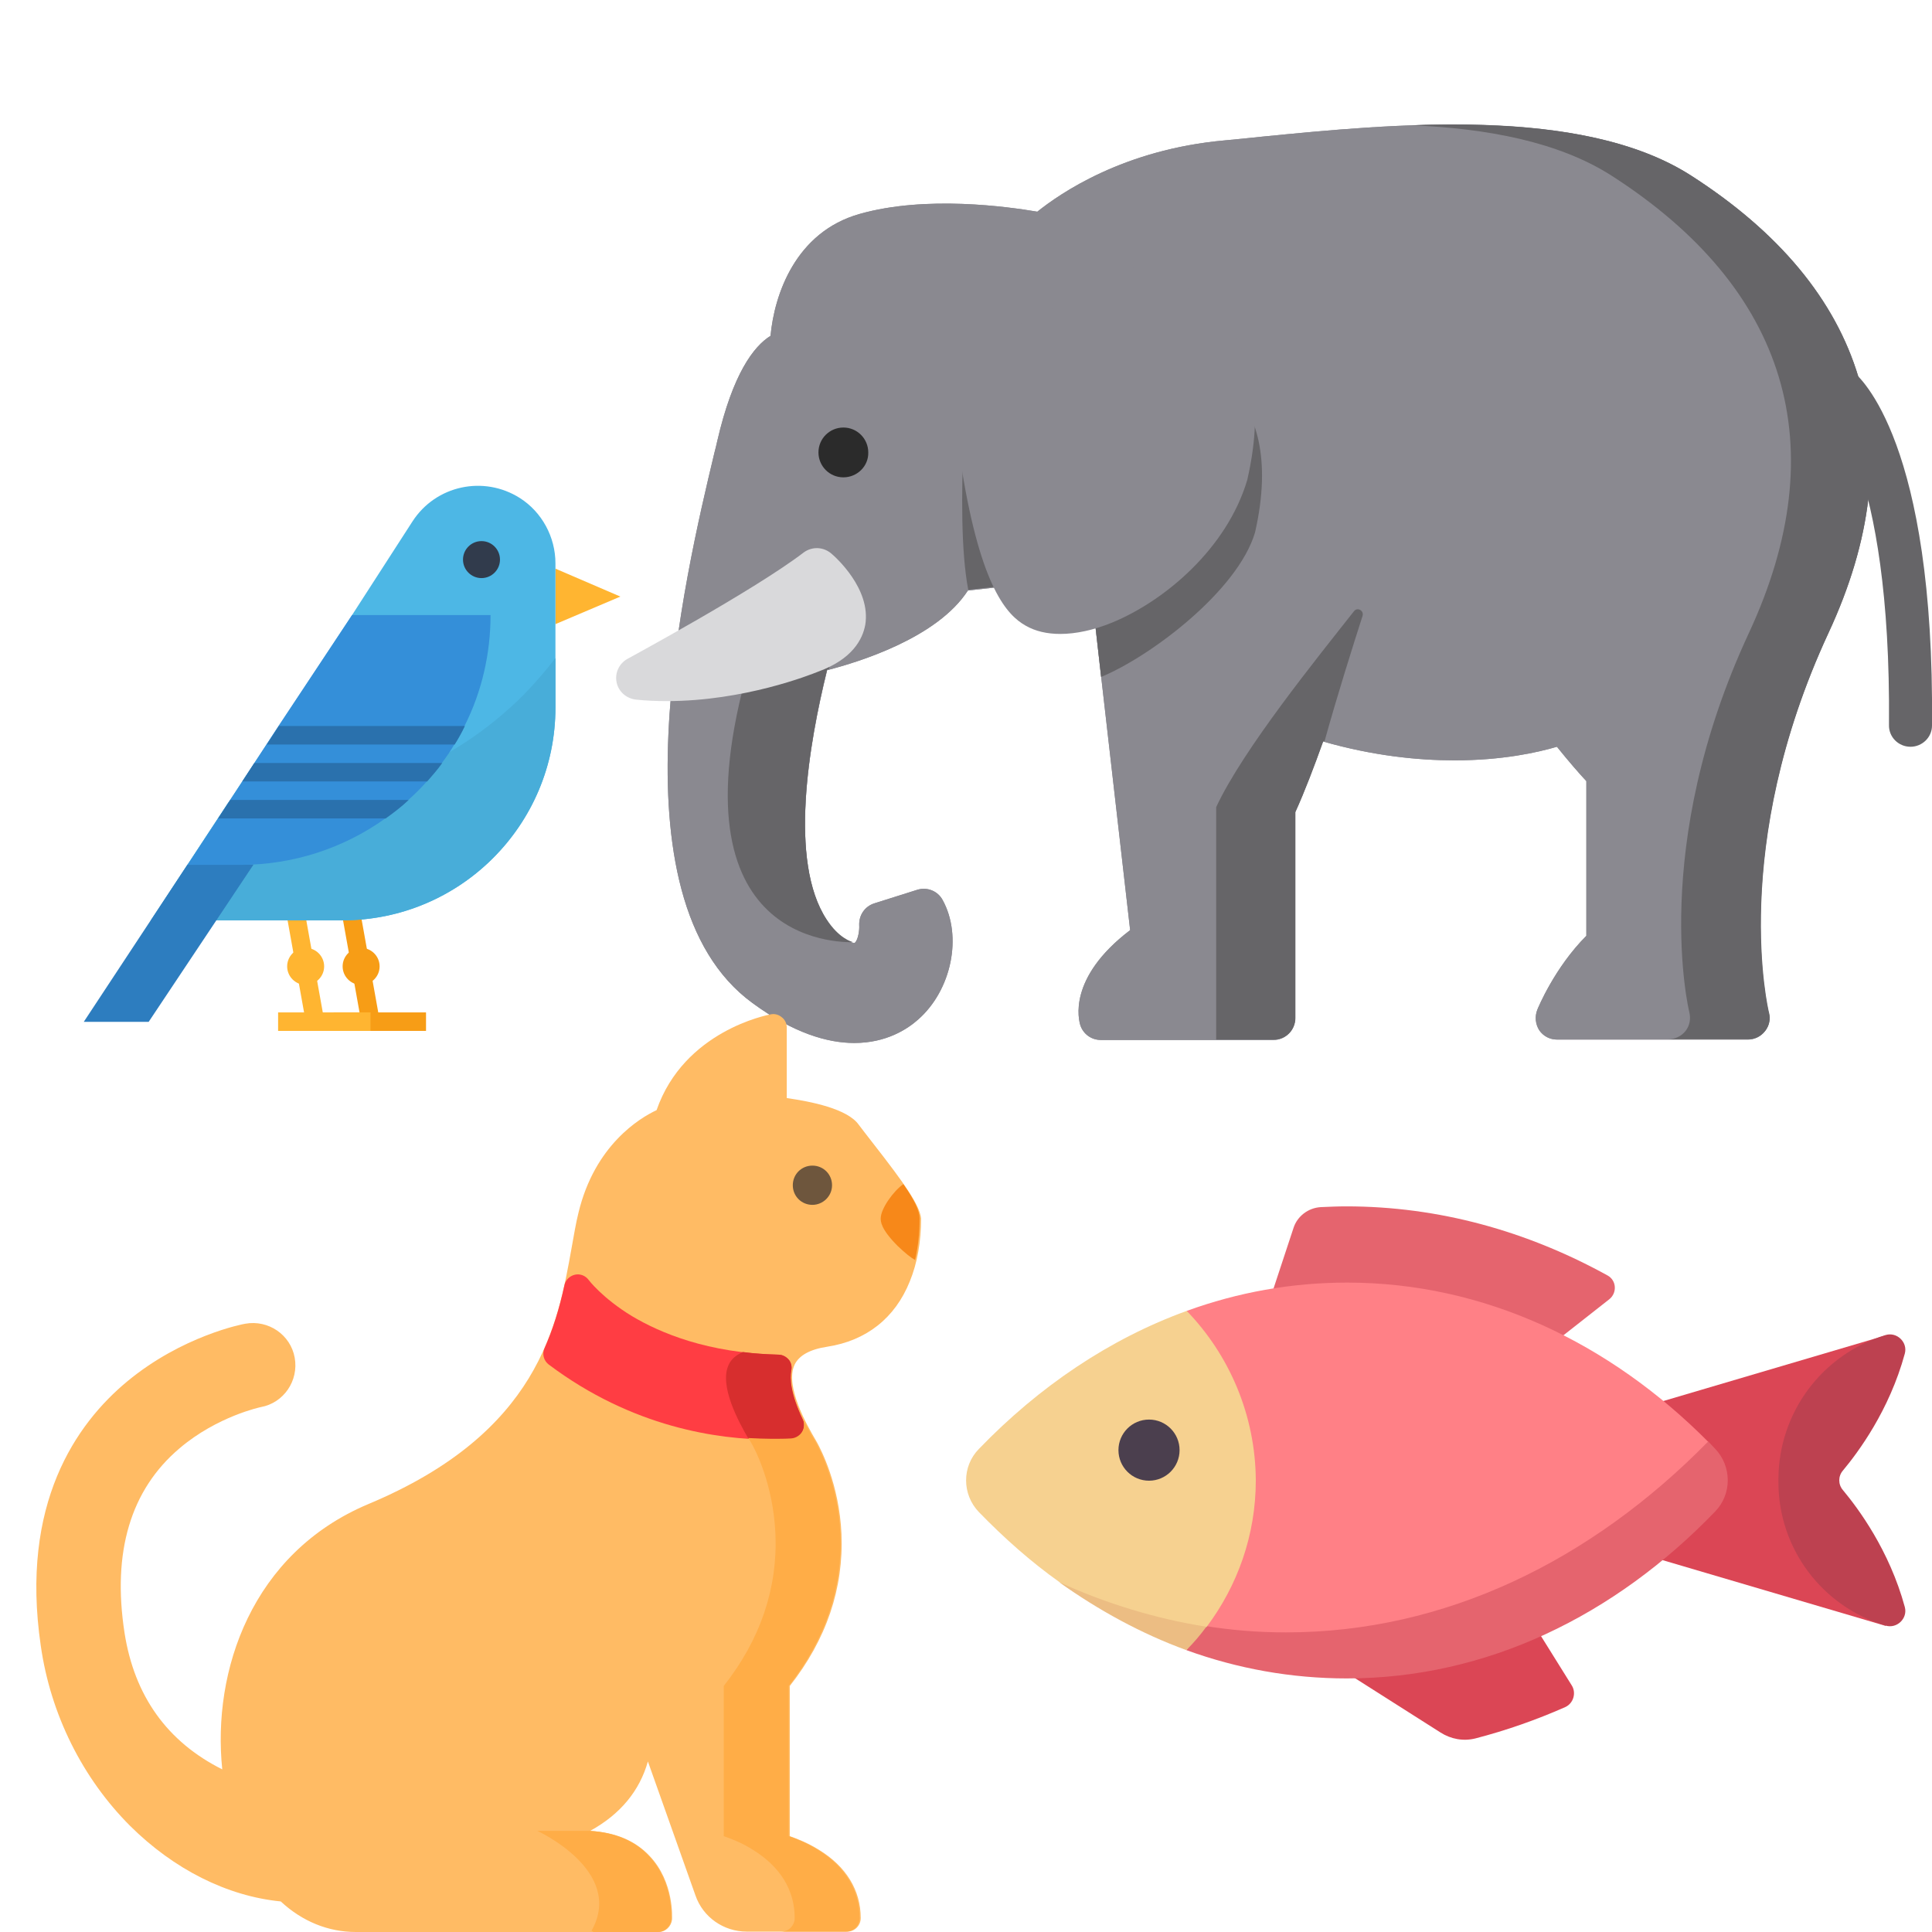 <?xml version="1.0" encoding="utf-8"?>
<!-- Generator: Adobe Illustrator 17.1.0, SVG Export Plug-In . SVG Version: 6.00 Build 0)  -->
<!DOCTYPE svg PUBLIC "-//W3C//DTD SVG 1.1//EN" "http://www.w3.org/Graphics/SVG/1.1/DTD/svg11.dtd">
<svg version="1.1" id="Capa_1" xmlns="http://www.w3.org/2000/svg" xmlns:xlink="http://www.w3.org/1999/xlink" x="0px" y="0px"
	 viewBox="0 0 512 512" enable-background="new 0 0 512 512" xml:space="preserve">
<g>
	<path id="SVGCleanerId_0" fill="#8A8990" d="M448.1,46.5c-29-18.6-79.9-13.6-113.5-10.3c-3.6,0.4-6.9,0.7-10,1
		c-26.9,2.4-43.7,14.1-49.7,18.9c-7.7-1.3-29.5-4.4-47.1,0.6c-17,4.8-22.6,21.4-23.6,32.3c-4.5,2.8-10,10.1-14.1,27.8
		c-0.2,1-0.5,2.1-0.8,3.3c-7.7,32.2-28.1,117.8,10.1,145.7c10.9,8,19.9,10.6,27,10.6c8.5,0,14.1-3.7,16.9-6.2
		c8.9-7.8,11.8-22.1,6.5-31.7c-1.3-2.4-4.1-3.5-6.7-2.7l-11.4,3.6c-2.5,0.8-4.1,3.1-4,5.8c0.1,1.3-0.3,3.8-1.1,4.6
		c0,0-0.1,0.1-0.4,0.1c-0.6-0.1-3.9-1.1-7.1-6c-10.2-15.5-4.7-46.9,0.1-66.3c8.6-2.2,29.2-8.6,37.3-21.1l9.9-1.1
		c0.4,0,0.9-0.1,1.3-0.3c2.2,3.8,6.9,8.1,16.8,7.2c2-0.2,3.8-0.4,5.3-0.6l9.7,84.8c-16.7,12.7-13.6,23.9-13.2,25.2
		c0.8,2.4,3,3.9,5.4,3.9h45.8c3.2,0,5.7-2.6,5.7-5.7v-54.6c2.5-5.5,5-12.1,7.4-18.8c13.3,3.8,25.1,5,34.9,5c12.7,0,22-2.1,27.1-3.6
		c3.3,4.1,6.1,7.3,7.8,9.1V248c-8.4,8.4-12.8,19.1-13,19.6c-0.7,1.8-0.5,3.8,0.5,5.4c1.1,1.6,2.8,2.5,4.8,2.5h50.5
		c1.8,0,3.4-0.8,4.5-2.2c1.1-1.4,1.5-3.2,1-4.9c-0.1-0.4-10.6-43.7,15.8-100.6C507.5,118.4,494.9,76.5,448.1,46.5z"/>
	<g>
		<path id="SVGCleanerId_0_1_" fill="#8A8990" d="M448.1,46.5c-29-18.6-79.9-13.6-113.5-10.3c-3.6,0.4-6.9,0.7-10,1
			c-26.9,2.4-43.7,14.1-49.7,18.9c-7.7-1.3-29.5-4.4-47.1,0.6c-17,4.8-22.6,21.4-23.6,32.3c-4.5,2.8-10,10.1-14.1,27.8
			c-0.2,1-0.5,2.1-0.8,3.3c-7.7,32.2-28.1,117.8,10.1,145.7c10.9,8,19.9,10.6,27,10.6c8.5,0,14.1-3.7,16.9-6.2
			c8.9-7.8,11.8-22.1,6.5-31.7c-1.3-2.4-4.1-3.5-6.7-2.7l-11.4,3.6c-2.5,0.8-4.1,3.1-4,5.8c0.1,1.3-0.3,3.8-1.1,4.6
			c0,0-0.1,0.1-0.4,0.1c-0.6-0.1-3.9-1.1-7.1-6c-10.2-15.5-4.7-46.9,0.1-66.3c8.6-2.2,29.2-8.6,37.3-21.1l9.9-1.1
			c0.4,0,0.9-0.1,1.3-0.3c2.2,3.8,6.9,8.1,16.8,7.2c2-0.2,3.8-0.4,5.3-0.6l9.7,84.8c-16.7,12.7-13.6,23.9-13.2,25.2
			c0.8,2.4,3,3.9,5.4,3.9h45.8c3.2,0,5.7-2.6,5.7-5.7v-54.6c2.5-5.5,5-12.1,7.4-18.8c13.3,3.8,25.1,5,34.9,5c12.7,0,22-2.1,27.1-3.6
			c3.3,4.1,6.1,7.3,7.8,9.1V248c-8.4,8.4-12.8,19.1-13,19.6c-0.7,1.8-0.5,3.8,0.5,5.4c1.1,1.6,2.8,2.5,4.8,2.5h50.5
			c1.8,0,3.4-0.8,4.5-2.2c1.1-1.4,1.5-3.2,1-4.9c-0.1-0.4-10.6-43.7,15.8-100.6C507.5,118.4,494.9,76.5,448.1,46.5z"/>
	</g>
	<g>
		<path fill="#666568" d="M506.3,197.9C506.2,197.9,506.2,197.9,506.3,197.9c-3.2,0-5.8-2.6-5.7-5.8c0.6-69.4-16.5-84.7-16.7-84.8
			c-2.5-1.9-2.9-5.5-1-8c1.9-2.5,5.5-2.9,8-1c2.2,1.7,21.8,19.1,21.1,94C512,195.4,509.4,197.9,506.3,197.9z"/>
		<path fill="#666568" d="M448.1,46.5c-19-12.2-47.3-14.3-74.1-13.3c19.8,0.8,38.9,4.3,53,13.3c46.8,30,59.4,71.9,36.5,121.2
			c-26.5,56.9-15.9,100.2-15.8,100.6c0.4,1.7,0.1,3.5-1,4.9c-1.1,1.4-2.8,2.2-4.5,2.2h21.1c1.8,0,3.4-0.8,4.5-2.2
			c1.1-1.4,1.5-3.2,1-4.9c-0.1-0.4-10.6-43.7,15.8-100.6C507.5,118.4,494.9,76.5,448.1,46.5z"/>
		<path fill="#666568" d="M256.6,156.3l9.8-1.1c0.4,0,0.8-0.1,1.1-0.3l-10.5-62.7C257.1,92.3,252.7,136.2,256.6,156.3z"/>
		<path fill="#666568" d="M199.6,172.6c-23.8,77.8,22.8,77.1,26.6,77.1c-0.6-0.1-3.9-1.1-7.1-6c-10.2-15.5-4.7-46.9,0.1-66.3
			c0.2,0,0.3-0.1,0.5-0.1c0.3-1.5,0.6-2.9,0.8-4.5C211.7,173.1,199.6,172.6,199.6,172.6z"/>
	</g>
	<path fill="#D9D9DB" d="M220.2,146.6c-2.1-1.7-5-1.8-7.2-0.2c-13.2,10.1-46.4,28-46.7,28.2c-2.2,1.2-3.4,3.7-2.9,6.2
		c0.5,2.5,2.6,4.3,5.1,4.6c2.8,0.3,5.5,0.4,8.2,0.4c20.6,0,38.1-7,40.1-7.8c9.1-3.3,11.8-8.6,12.5-12.4
		C230.9,156,221.3,147.5,220.2,146.6z"/>
	<path fill="#666568" d="M289.7,161.5c0,0,0.1,0,0.1,0l2,17.9c13.1-5.4,36.2-22.8,40.8-38.3c4.5-19.8,0.2-31.8-6.6-39
		c1.3,6.3,1.2,14.1-1,23.7C321.3,138.5,301.3,154.6,289.7,161.5z"/>
	<path fill="#8A8990" d="M324.5,84.9c-11.8-14.8-31.8-15-32.7-15c-3.2,0-5.7,2.6-5.7,5.7c0,0.9,0.2,1.7,0.6,2.5l-24.4,11.6
		c-1-2-3.1-3.4-5.5-3.3c-3.2,0.2-5.6,2.9-5.4,6c0,0.6,0.9,15.7,3.5,32c5.1,31.5,12.1,38.7,16.9,41.4c2.6,1.5,5.7,2.2,9.2,2.2
		c4.1,0,8.8-1,13.7-3c13.9-5.7,30.4-19.6,35.8-37.7c0-0.1,0.1-0.2,0.1-0.4C334.6,109.3,332.6,95.1,324.5,84.9z"/>
	<path fill="#666568" d="M361.1,163.2c0.4-1.4-1.4-2.4-2.3-1.2c-9.6,12.2-29.4,36.6-36.5,51.9v61.6h15.3c3.2,0,5.7-2.6,5.7-5.7
		v-54.6c2.5-5.5,5-12.1,7.4-18.8c0.1,0,0.2,0,0.3,0.1C354.5,183.9,358.6,171,361.1,163.2z"/>
	<path fill="#2B2B2B" d="M223.5,126.5c-3.7,0-6.6-3-6.6-6.6c0-3.7,3-6.6,6.6-6.6c3.7,0,6.6,3,6.6,6.6
		C230.2,123.5,227.2,126.5,223.5,126.5z"/>
</g>
<g id="Flat">
	<path fill="#F79D16" d="M95.8,271.2l-5.3-29.6l4.8-0.9l5.3,29.6L95.8,271.2z"/>
	<path fill="#F79D16" d="M88.4,268.3h24.5v4.9H88.4V268.3z"/>
	<path fill="#F79D16" d="M95.7,261c-2.7,0-4.9-2.2-4.9-4.9c0-2.7,2.2-4.9,4.9-4.9c2.7,0,4.9,2.2,4.9,4.9
		C100.6,258.8,98.4,261,95.7,261z"/>
	<g>
		<path fill="#FFB531" d="M81.1,271.2l-5.3-29.6l4.8-0.9l5.3,29.6L81.1,271.2z"/>
		<path fill="#FFB531" d="M73.7,268.3h24.5v4.9H73.7V268.3z"/>
		<path fill="#FFB531" d="M81,261c-2.7,0-4.9-2.2-4.9-4.9c0-2.7,2.2-4.9,4.9-4.9c2.7,0,4.9,2.2,4.9,4.9C85.9,258.8,83.7,261,81,261z
			"/>
		<path fill="#FFB531" d="M147.2,165.4v-14.7l17.2,7.4L147.2,165.4z"/>
	</g>
	<path fill="#4DB7E5" d="M147.2,149.3v38.2c0,31.1-25.2,56.4-56.4,56.4H40l20.5-31.2L93.3,163l16-24.8c6.2-9.6,18.9-12.3,28.5-6.2
		C143.6,135.7,147.2,142.3,147.2,149.3z"/>
	<path fill="#48ADD9" d="M147.2,174.4v13.1c0,31.1-25.2,56.4-56.4,56.4H40l20.5-31.2h9.3c25.8,0,50.6-10.2,68.9-28.5
		C141.7,181.1,144.6,177.8,147.2,174.4L147.2,174.4z"/>
	<circle fill="#313B4C" cx="127.6" cy="148.3" r="4.9"/>
	<path fill="#2D7DBF" d="M49.7,229.1L40,243.8l-17.8,27h17.2l18-27l9.8-14.7H49.7z"/>
	<path fill="#348FD9" d="M130,163c0,10.2-2.3,20.3-6.9,29.4c-0.8,1.7-1.7,3.3-2.7,4.9c-1,1.7-2.1,3.3-3.3,4.9
		c-1.2,1.7-2.6,3.3-4,4.9c-1.5,1.7-3.2,3.4-4.9,4.9c-1.9,1.8-4,3.4-6.1,4.9c-11.2,8-24.6,12.3-38.4,12.3H49.7l8.1-12.3L61,212
		l3.2-4.9l3.2-4.9l3.2-4.9l3.2-4.9L93.3,163H130z"/>
	<path fill="#2A71AD" d="M108.3,212c-1.9,1.8-4,3.4-6.1,4.9H57.8L61,212H108.3z"/>
	<path fill="#2A71AD" d="M117.2,202.2c-1.2,1.7-2.6,3.3-4,4.9h-49l3.2-4.9H117.2z"/>
	<path fill="#2A71AD" d="M123.2,192.4c-0.8,1.7-1.7,3.3-2.7,4.9H70.7l3.2-4.9H123.2z"/>
</g>
<g>
	<path fill="#FFBB64" d="M231.3,302.9c-1.6-2-2.9-3.8-3.7-4.8c-3-4.3-12.8-6.2-19.1-7.1v-18.7c0-1.1-0.5-2.1-1.3-2.7
		c-0.8-0.7-1.9-1-2.9-0.8c-1,0.2-23,4.4-30.3,25.4c-4.5,2.1-16.4,9.3-20.7,27.2c-0.7,2.8-1.2,5.9-1.8,9.2
		c-3.7,20.7-8.7,49.1-53.9,68c-30.9,13-41.4,44.2-38.7,70.3c-14.6-7.3-23.3-19.5-25.9-36.2c-3.3-21.4,1.6-37.9,14.6-48.9
		c10-8.5,21.5-10.9,21.5-10.9c6.1-1.1,10.1-7,9-13.1c-1.1-6.1-7-10.1-13.1-9c-0.7,0.1-16.7,3.2-31.3,15.3
		c-13.5,11.2-28.4,32.4-22.9,70c2.6,18.3,11.1,35.2,23.7,47.8c11.6,11.5,25.7,18.6,39.9,20c5.7,5.3,12.6,8.1,19.9,8.1h80.2
		c1.9,0,3.4-1.5,3.6-3.3c0-0.4,0.6-9.9-5.9-16.8c-3.8-4.1-9.1-6.3-15.8-6.7c8-4.4,13.1-10.6,15.3-18.4l12.6,35.5
		c2,5.8,7.5,9.6,13.6,9.6h26.6c2,0,3.6-1.6,3.6-3.6c0-7.4-3.9-13.7-11.1-18.1c-2.9-1.8-5.7-2.9-7.7-3.6v-39.8
		c9.7-12.3,14.3-25.9,13.7-40.3c-0.6-13.2-5.5-22.4-6.4-24.1l-0.4-0.7c-2.3-3.9-8.3-14.4-5.6-20.1c1.2-2.4,4-4,8.6-4.7
		c10.4-1.6,18-7.6,21.9-17.3c2-4.9,3-10.5,3-16.7C243.7,319.4,239.9,313.9,231.3,302.9z"/>
	<path fill="#6E563D" d="M215.3,319.3c-2.9,0-5.2-2.3-5.2-5.2s2.3-5.2,5.2-5.2c2.9,0,5.2,2.3,5.2,5.2
		C220.5,317,218.1,319.3,215.3,319.3z"/>
	<path fill="#FF3D43" d="M212.7,376.1c-3.3-6.8-3.4-10.8-3-12.9c0.2-1,0-2.1-0.7-2.9c-0.7-0.8-1.7-1.3-2.7-1.3
		c-18.8-0.4-31.4-5.8-38.8-10.2c-7.9-4.8-11.5-9.6-11.5-9.6c-0.8-1.1-2.2-1.7-3.6-1.4c-1.4,0.3-2.5,1.4-2.8,2.7
		c-1.4,6.5-3.1,11.8-5.3,16.8c-0.7,1.5-0.2,3.3,1.1,4.3c22.2,16.7,44.9,19.9,59,19.9c1.9,0,3.7-0.1,5.2-0.1c1.2-0.1,2.3-0.7,2.9-1.8
		C213.2,378.4,213.2,377.1,212.7,376.1z"/>
	<path fill="#D72E2E" d="M209.7,363.2c0.2-1,0-2.1-0.7-2.9c-0.7-0.8-1.7-1.3-2.7-1.3c-3.3-0.1-6.5-0.3-9.4-0.7
		c-1.9,0.8-3.2,2-3.8,3.4c-2.6,5.5,2.7,15.2,5.2,19.5c2.2,0.1,4.3,0.2,6.2,0.2c1.9,0,3.7-0.1,5.2-0.1c1.2-0.1,2.3-0.7,2.9-1.8
		c0.6-1,0.7-2.3,0.1-3.4C209.5,369.3,209.3,365.3,209.7,363.2z"/>
	<path fill="#F78819" d="M242.5,333.9c0.8-3.4,1.2-7.1,1.2-11c0-2.1-1.4-4.9-4.3-9.1c-2.6,1.8-6,6.5-6,9.1c0,0.8,0,2.8,4.5,7.3
		C240,332.2,241.4,333.3,242.5,333.9z"/>
	<path fill="#FFAD47" d="M212.6,379.4c-0.6,1-1.7,1.7-2.9,1.8c-1.6,0.1-3.3,0.1-5.2,0.1c-1.9,0-4-0.1-6.2-0.2
		c0.1,0.2,0.3,0.4,0.4,0.6l0.4,0.7c1,1.7,5.8,10.8,6.4,24.1c0.6,14.4-4,28-13.7,40.3v39.8c2,0.7,4.9,1.8,7.7,3.6
		c7.3,4.5,11.1,10.7,11.1,18.1c0,2-1.6,3.6-3.6,3.6h17.2c2,0,3.6-1.6,3.6-3.6c0-7.4-3.9-13.7-11.1-18.1c-2.9-1.8-5.7-2.9-7.7-3.6
		v-39.8c9.7-12.3,14.3-25.9,13.7-40.3c-0.6-13.2-5.5-22.4-6.4-24.1l-0.4-0.7c-1.1-1.8-3-5.1-4.4-8.7c0.4,0.9,0.8,1.9,1.3,3
		C213.2,377.1,213.2,378.4,212.6,379.4z"/>
	<path fill="#FFAD47" d="M177.9,508.7c0-0.4,0.6-9.9-5.9-16.8c-3.8-4.1-9.1-6.3-15.8-6.7h-13.8c0,0,23.2,10.6,14.4,26.4
		c-0.1,0.1,0.2,0.2,0.5,0.4h17C176.2,512,177.7,510.5,177.9,508.7z"/>
</g>
<g>
	<path fill="#DB4655" d="M437.7,372.2v40.4l62.1,18.3L482.9,395c-1.3-1.5-1.3-3.7,0-5.2l16.8-35.9L437.7,372.2z"/>
	<path fill="#DB4655" d="M352.9,440.8l28.8,18.3c2.8,1.8,6.1,2.4,9.3,1.6c8.1-2.1,16.1-4.9,23.8-8.3c2.2-1,3-3.8,1.7-5.8l-11.1-17.8
		L352.9,440.8z"/>
	<path fill="#E5646E" d="M332.7,356l68.6,8.1l25.2-19.8c2.1-1.7,1.9-5-0.5-6.3c-21.4-11.8-44.8-18.3-69.2-18.3
		c-2.3,0-4.5,0.1-6.8,0.2c-3.3,0.2-6.2,2.4-7.2,5.5L332.7,356z"/>
	<path fill="#FF8086" d="M314.5,347.4l0.4,85.6c44.4,9.4,113.1-9.1,139.7-36.7l-1.8-14.1c-26.3-26.5-59.6-42.3-95.8-42.3
		C342.2,339.9,328,342.5,314.5,347.4z"/>
	<path fill="#E5646E" d="M314.4,437.3c13.5,4.9,27.8,7.5,42.5,7.5c37.1,0,71-16.6,97.6-44.2c4.5-4.6,4.5-12,0-16.7
		c-0.6-0.6-1.2-1.3-1.8-1.9c-31.1,31.7-69.8,50.6-111.9,50.6c-7.5,0-14.8-0.6-22-1.8L314.4,437.3z"/>
	<path fill="#F6D190" d="M314.5,347.4c-20.4,7.4-39.1,20-55.1,36.6c-4.5,4.6-4.5,12,0,16.7c6.7,6.9,13.8,13.2,21.4,18.6
		c10.5,7.6,21.8,11.4,32.8,14.6l6.2-2.8c8.1-10.8,13-24.2,13-38.8C332.7,374.9,325.7,359,314.5,347.4L314.5,347.4z"/>
	<circle fill="#4B3F4E" cx="304.5" cy="384.3" r="8.1"/>
	<path fill="#ECBD83" d="M314.4,437.3c1.9-1.9,3.7-4,5.3-6.2c-13.4-2.1-26.7-6.2-39-11.8C291.2,426.8,302.6,433,314.4,437.3z"/>
	<path fill="#BD4150" d="M471.3,391.9v0.9c0,17.6,11.6,33,28.4,38c3,0.9,5.9-1.9,5.1-4.9c-4.1-15.1-12.4-26.2-16.4-31
		c-1.3-1.5-1.3-3.7,0-5.2c4-4.8,12.3-15.9,16.4-31c0.8-3-2.1-5.8-5.1-4.9C482.9,358.9,471.4,374.3,471.3,391.9z"/>
</g>
</svg>
